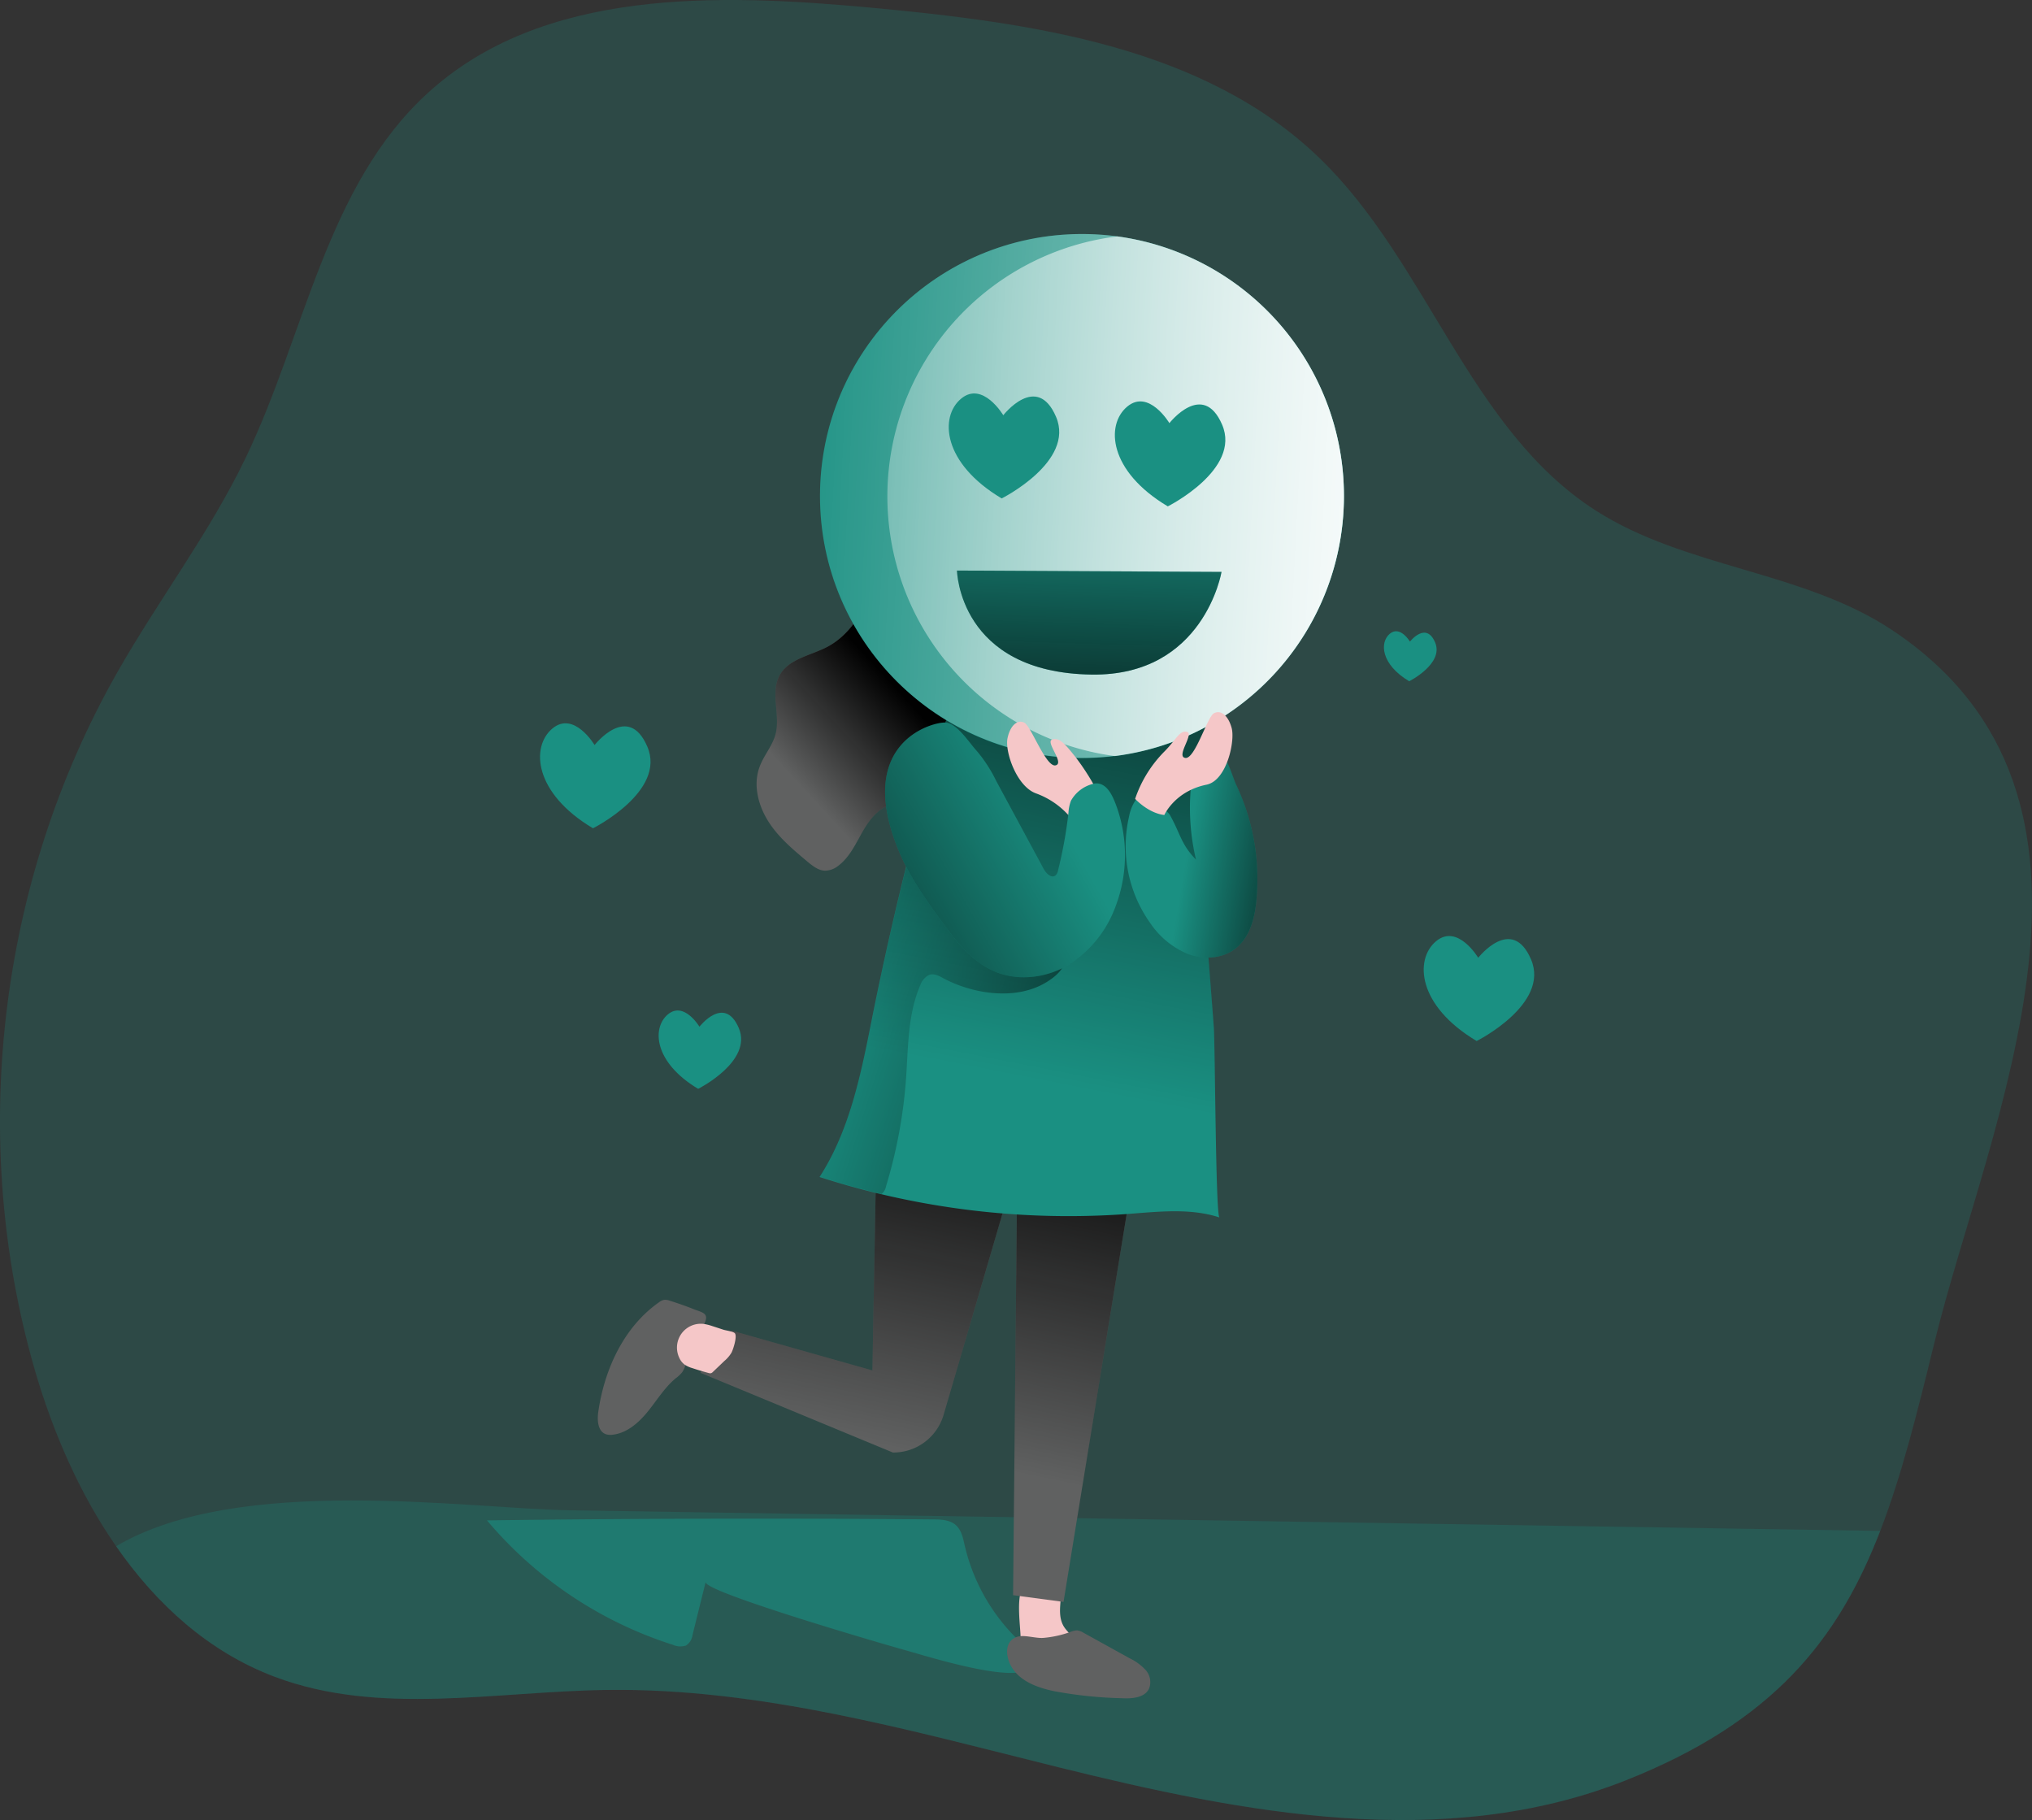 <svg id="Layer_1" data-name="Layer 1" xmlns="http://www.w3.org/2000/svg" xmlns:xlink="http://www.w3.org/1999/xlink" viewBox="0 0 480.98 430.77"><rect x="0" y="0" width="480.98" height="430.77" fill="#333333" stroke="none"/><defs><linearGradient id="linear-gradient" x1="221.19" y1="209.35" x2="246.31" y2="186.25" gradientUnits="userSpaceOnUse"><stop offset="0" stop-color="#010101" stop-opacity="0"/><stop offset="0.95" stop-color="#010101"/></linearGradient><linearGradient id="linear-gradient-2" x1="222.38" y1="283" x2="228.37" y2="186.34" gradientTransform="translate(63.4 54.56) rotate(8.23)" xlink:href="#linear-gradient"/><linearGradient id="linear-gradient-3" x1="245.58" y1="192.01" x2="254.56" y2="12.39" gradientTransform="translate(63.4 54.56) rotate(8.23)" xlink:href="#linear-gradient"/><linearGradient id="linear-gradient-4" x1="193.85" y1="175.48" x2="314.47" y2="195.16" gradientTransform="translate(63.4 54.56) rotate(8.23)" xlink:href="#linear-gradient"/><linearGradient id="linear-gradient-5" x1="271.76" y1="132.84" x2="312.18" y2="133.8" gradientTransform="translate(63.4 54.56) rotate(8.23)" xlink:href="#linear-gradient"/><linearGradient id="linear-gradient-6" x1="161.03" y1="60.43" x2="397.7" y2="38.63" gradientTransform="translate(63.4 54.56) rotate(8.23)" gradientUnits="userSpaceOnUse"><stop offset="0" stop-color="#fff" stop-opacity="0"/><stop offset="0.95" stop-color="#fff"/></linearGradient><linearGradient id="linear-gradient-7" x1="124.43" y1="63.43" x2="330.31" y2="44.46" xlink:href="#linear-gradient-6"/><linearGradient id="linear-gradient-8" x1="236.66" y1="47.2" x2="246.28" y2="133.17" gradientTransform="translate(63.4 54.56) rotate(8.23)" xlink:href="#linear-gradient"/><linearGradient id="linear-gradient-9" x1="239.56" y1="128.87" x2="156.16" y2="193.03" gradientTransform="translate(63.4 54.56) rotate(8.23)" xlink:href="#linear-gradient"/></defs><title>Smiley - Love</title><path d="M490.13,341.67c-4.08,16.64-7.74,31.42-12.81,44.52-10,25.91-25.46,45.25-60.26,59.05-43.11,17.08-90.75,7.65-134.19-3.09-35.21-8.73-70.68-18.8-106.94-18.32-26.45.35-53.89,6.21-78.62-3.1-15.65-5.89-28-17.14-37.57-30.91-8.6-12.36-14.85-26.8-19.09-41.2-16-54.75-8.89-115.84,19.25-165.42,9.75-17.21,21.89-33.08,30.46-50.89,14.09-29.26,19.12-64.44,43.06-86.36,27.15-24.89,68.51-23.68,105.19-20.27,37.86,3.54,78.65,9.18,106,35.6C370.22,86,380,125.49,410,144.7c21.22,13.58,48.82,14.25,69.88,28.11C540,212.52,503.07,288.93,490.13,341.67Z" transform="translate(-32.26 -23.85)" fill="#1a9082" opacity="0.24" style="isolation:isolate"/><path d="M228.38,176.79c-4,2.2-9.3,2.85-11.54,6.82-2.32,4.14.18,9.45-1,14-.74,2.78-2.78,5-3.78,7.73-1.57,4.2-.38,9,2,12.82s5.89,6.74,9.32,9.62c1.22,1,2.58,2.11,4.18,2.15a5.24,5.24,0,0,0,3.27-1.28c2.7-2.1,4.11-5.4,5.84-8.36s4.25-5.89,7.66-6.26c2.05-.23,4.13.54,6.17.24,3.76-.54,6.13-4.43,6.94-8.14s.62-7.64,1.95-11.2c2.12-5.72,7.85-9.72,9.33-15.65,1.15-4.66-.58-9.52-2.56-13.89-3.61-8-12.76-20.77-21.22-11.22C238.75,161.17,237,172,228.38,176.79Z" transform="translate(-32.26 -23.85)" fill="#606161"/><path d="M228.38,176.79c-4,2.2-9.3,2.85-11.54,6.82-2.32,4.14.18,9.45-1,14-.74,2.78-2.78,5-3.78,7.73-1.57,4.2-.38,9,2,12.82s5.89,6.74,9.32,9.62c1.22,1,2.58,2.11,4.18,2.15a5.24,5.24,0,0,0,3.27-1.28c2.7-2.1,4.11-5.4,5.84-8.36s4.25-5.89,7.66-6.26c2.05-.23,4.13.54,6.17.24,3.76-.54,6.13-4.43,6.94-8.14s.62-7.64,1.95-11.2c2.12-5.72,7.85-9.72,9.33-15.65,1.15-4.66-.58-9.52-2.56-13.89-3.61-8-12.76-20.77-21.22-11.22C238.75,161.17,237,172,228.38,176.79Z" transform="translate(-32.26 -23.85)" fill="url(#linear-gradient)"/><path d="M477.32,386.19c-10,25.91-25.46,45.25-60.26,59.05-43.11,17.08-90.75,7.65-134.19-3.09-35.21-8.73-70.68-18.8-106.94-18.32-26.45.35-53.89,6.21-78.62-3.1-15.65-5.89-28-17.14-37.57-30.91,29.06-17.17,82.95-8.89,107.68-8.5q87.33,1.33,174.66,2.74Q409.72,385.11,477.32,386.19Z" transform="translate(-32.26 -23.85)" fill="#1a9082" opacity="0.24" style="isolation:isolate"/><path d="M199.29,398.29l-3.1,12.5a3.5,3.5,0,0,1-1.55,2.53,4.31,4.31,0,0,1-3.11-.17,95.4,95.4,0,0,1-44-29.45q52.75-.69,105.5-.23c1.8,0,3.74.08,5.14,1.08,1.62,1.16,2,3.18,2.42,5A45.41,45.41,0,0,0,272.27,411c15.54,16.16-18.28,5.53-25.28,3.55C242.65,413.37,198.72,400.61,199.29,398.29Z" transform="translate(-32.26 -23.85)" fill="#1a9082" opacity="0.6" style="isolation:isolate"/><path d="M273.85,411.66a3.75,3.75,0,0,0,.35,1.82,3.58,3.58,0,0,0,2.67,1.41,18.47,18.47,0,0,0,8.91-.77,1.58,1.58,0,0,0,.93-.61,1.34,1.34,0,0,0,0-1c-.43-1.43-1.79-2.35-2.59-3.61-2.17-3.42.24-8.06-1-11.93-.58-1.89-8.18,1-8.94,2.73C272.86,402.83,273.77,408.29,273.85,411.66Z" transform="translate(-32.26 -23.85)" fill="#f5c7c8"/><path d="M247.91,280.62l-8.22,16.3-.93,51.29-33.38-9.44-7.33,10,45.56,18.87a12.4,12.4,0,0,0,12-8.92l17.45-59.61-1,102.29L284,403,303.8,281.39Z" transform="translate(-32.26 -23.85)" fill="#606161"/><path d="M247.91,280.62l-8.22,16.3-.93,51.29-33.38-9.44-7.33,10,45.56,18.87a12.4,12.4,0,0,0,12-8.92l17.45-59.61-1,102.29L284,403,303.8,281.39Z" transform="translate(-32.26 -23.85)" fill="url(#linear-gradient-2)"/><path d="M190.84,331.72a3,3,0,0,0-1.42-.21,3.13,3.13,0,0,0-1.2.59c-8.3,5.83-12.89,15.84-14.34,25.88-.3,2-.13,4.63,1.78,5.32a3.59,3.59,0,0,0,1.66.12c3.39-.4,6.16-2.87,8.31-5.52s3.94-5.64,6.56-7.82a8.35,8.35,0,0,0,1.54-1.43,7,7,0,0,0,.92-2.2,39.69,39.69,0,0,1,1.86-5c.75-1.65,2.36-3.5,2.81-5.19s-1.16-1.87-2.86-2.55S192.74,332.31,190.84,331.72Z" transform="translate(-32.26 -23.85)" fill="#606161"/><path d="M285.67,410.09a4.17,4.17,0,0,1,1.58-.35,3.78,3.78,0,0,1,1.52.58l10.85,6a12.47,12.47,0,0,1,3.81,2.79,4.28,4.28,0,0,1,.81,4.42c-1.07,2.2-4.07,2.39-6.51,2.26a98.71,98.71,0,0,1-16.2-1.71c-3.43-.76-7-2-9.18-4.74s-2.69-7.3,1-8.16c1.62-.37,4.15.48,5.91.33A25,25,0,0,0,285.67,410.09Z" transform="translate(-32.26 -23.85)" fill="#606161"/><path d="M320.91,312c-7-2.28-14.55-1.35-21.88-.81a192.14,192.14,0,0,1-72.78-8.77c7.46-11.53,10-25.45,12.7-38.91q7.85-38.76,19.52-76.6c.58-1.9,1.26-3.92,2.84-5.13s3.81-1.33,5.85-1.33c12.66,0,35.73-.75,46.89,6.29,7.74,4.88,2.35,25.57,2.58,34.33.4,15.31,1.82,30.56,2.94,45.83C319.88,271.13,320,311.66,320.91,312Z" transform="translate(-32.26 -23.85)" fill="#1a9082"/><path d="M320.93,311.94c-7-2.25-14.59-1.32-21.9-.81A192,192,0,0,1,241,306.46c-4.94-1.18-9.85-2.53-14.69-4.11,7.46-11.49,10-25.44,12.71-38.86q4.93-24.57,11.47-48.72,3.75-14,8-27.89c.55-1.9,1.26-4,2.81-5.17s3.83-1.33,5.86-1.31c12.67-.06,35.74-.73,46.89,6.27,7.76,4.9,2.38,25.58,2.58,34.36.41,15.3,1.84,30.56,2.95,45.82C319.87,271.13,320,311.68,320.93,311.94Z" transform="translate(-32.26 -23.85)" fill="url(#linear-gradient-3)"/><path d="M280,256.29c-7.13,4.41-17.27,2.89-24.33-.84-1.11-.62-2.3-1.26-3.46-.87a4.23,4.23,0,0,0-2.1,2.41c-3,6.89-2.86,14.64-3.39,22.16A116.54,116.54,0,0,1,242,304.58a3.15,3.15,0,0,1-1.06,1.88c-4.94-1.18-9.85-2.53-14.69-4.11,7.46-11.49,10-25.44,12.71-38.86q4.93-24.57,11.47-48.72c4.27,1.95,8,5.39,11,9,4.4,5.24,8,11.15,13.16,15.63C280.12,244.2,290.23,250,280,256.29Z" transform="translate(-32.26 -23.85)" fill="url(#linear-gradient-4)"/><path d="M329.74,235.85c-.3,4.61-1.38,9.62-5,12.48-3.08,2.42-7.48,2.71-11.16,1.37a19.92,19.92,0,0,1-9-7.29,31.33,31.33,0,0,1-5.07-25.3,10.2,10.2,0,0,1,2.22-4.77c1.22-1.29,1.71.85,3.34,1.55,1.1.48,3.53,1.82,4.12,2.87,2.49,4.42,2.61,6.93,6.17,10.55a52.93,52.93,0,0,1-1.22-17.06c.25-2.65,1.83-10.19,6.11-9.12,2.13.53,3.76,6.71,4.65,8.54A52.32,52.32,0,0,1,329.74,235.85Z" transform="translate(-32.26 -23.85)" fill="#1a9082"/><path d="M329.74,235.85c-.3,4.61-1.38,9.62-5,12.48-3.08,2.42-7.48,2.71-11.16,1.37a19.92,19.92,0,0,1-9-7.29,31.33,31.33,0,0,1-5.07-25.3,10.2,10.2,0,0,1,2.22-4.77c1.22-1.29,1.71.85,3.34,1.55,1.1.48,3.53,1.82,4.12,2.87,2.49,4.42,2.61,6.93,6.17,10.55a52.93,52.93,0,0,1-1.22-17.06c.25-2.65,1.83-10.19,6.11-9.12,2.13.53,3.76,6.71,4.65,8.54A52.32,52.32,0,0,1,329.74,235.85Z" transform="translate(-32.26 -23.85)" fill="url(#linear-gradient-5)"/><circle cx="256.11" cy="117.41" r="62.02" fill="#1a9082"/><path d="M349.73,150.13a62,62,0,1,1-53-70.33l.49.07A62,62,0,0,1,349.73,150.13Z" transform="translate(-32.26 -23.85)" fill="url(#linear-gradient-6)"/><path d="M349.73,150.13a62,62,0,0,1-53.57,52.67l-.5-.07A62,62,0,0,1,296.73,79.8l.49.07A62,62,0,0,1,349.73,150.13Z" transform="translate(-32.26 -23.85)" fill="url(#linear-gradient-7)"/><path d="M269.74,122.13s-4.88-8.2-10-3.91-4.4,15.25,9.62,23.6c0,0,17.4-8.71,12.87-19.31S269.74,122.13,269.74,122.13Z" transform="translate(-32.26 -23.85)" fill="#1a9082"/><path d="M309.06,124s-4.88-8.19-10-3.9-4.4,15.25,9.62,23.6c0,0,17.4-8.72,12.87-19.31S309.06,124,309.06,124Z" transform="translate(-32.26 -23.85)" fill="#1a9082"/><path d="M258.78,158.89l62.62.32s-4.14,24.66-30.71,24.3C259.21,183.09,258.78,158.89,258.78,158.89Z" transform="translate(-32.26 -23.85)" fill="#1a9082"/><path d="M258.78,158.89l62.62.32s-4.14,24.66-30.71,24.3C259.21,183.09,258.78,158.89,258.78,158.89Z" transform="translate(-32.26 -23.85)" fill="url(#linear-gradient-8)"/><path d="M307.86,216.75s2.47-5.65,10-7.18c4.8-1,6.79-10.36,5.93-13.45s-2.7-4.33-4.25-3.41-4.44,10.88-6.72,10.53,2.16-5.72.4-6.16-2.46,1.74-5.34,4.64a29.11,29.11,0,0,0-6.93,11.2S304,216.3,307.86,216.75Z" transform="translate(-32.26 -23.85)" fill="#f5c7c8"/><path d="M286.57,218.53a19.23,19.23,0,0,0-9.06-6.89c-4.62-1.63-7.43-9.92-6.77-13.06s2.42-4.49,4-3.67,5.12,10.58,7.37,10.09-2.51-5.57-.79-6.12,3.09,1.09,5.63,4.3a56.61,56.61,0,0,1,6.77,11.56A16.6,16.6,0,0,1,286.57,218.53Z" transform="translate(-32.26 -23.85)" fill="#f5c7c8"/><path d="M285.76,213.37a9.4,9.4,0,0,0-.59,2.83,103.59,103.59,0,0,1-2.47,13.67,2.07,2.07,0,0,1-.58,1.17c-1,.79-2.25-.47-2.84-1.57l-11.2-20.76a34.09,34.09,0,0,0-4.51-7c-1.86-2-4.65-6.52-7.4-6.83s-21.82,4.41-11.23,30.21c2.5,6.09,6.35,11.53,10.23,16.86,3.39,4.67,7.1,9.46,12.38,11.77,5.57,2.44,12.27,1.64,17.52-1.44a27.43,27.43,0,0,0,11.26-13.93,34.22,34.22,0,0,0,.12-23.91c-.84-2.26-2.22-5.43-5-5.16A8.27,8.27,0,0,0,285.76,213.37Z" transform="translate(-32.26 -23.85)" fill="#1a9082"/><path d="M285.76,213.37a9.4,9.4,0,0,0-.59,2.83,103.59,103.59,0,0,1-2.47,13.67,2.07,2.07,0,0,1-.58,1.17c-1,.79-2.25-.47-2.84-1.57l-11.2-20.76a34.09,34.09,0,0,0-4.51-7c-1.86-2-4.65-6.52-7.4-6.83s-21.82,4.41-11.23,30.21c2.5,6.09,6.35,11.53,10.23,16.86,3.39,4.67,7.1,9.46,12.38,11.77,5.57,2.44,12.27,1.64,17.52-1.44a27.43,27.43,0,0,0,11.26-13.93,34.22,34.22,0,0,0,.12-23.91c-.84-2.26-2.22-5.43-5-5.16A8.27,8.27,0,0,0,285.76,213.37Z" transform="translate(-32.26 -23.85)" fill="url(#linear-gradient-9)"/><path d="M200.8,337.69a11.78,11.78,0,0,0-2-.49,5.64,5.64,0,0,0-5.7,8.13,4,4,0,0,0,1.15,1.46,6.32,6.32,0,0,0,1.88.87c1.26.42,2.54.8,3.82,1.15a1.23,1.23,0,0,0,.63.05,1.22,1.22,0,0,0,.44-.31l2.71-2.59a7.75,7.75,0,0,0,1.7-2c.41-.83,1.36-3.8.78-4.54-.34-.42-2.12-.67-2.65-.83Z" transform="translate(-32.26 -23.85)" fill="#f5c7c8"/><path d="M173,200.19s-4.88-8.19-10-3.9-4.4,15.25,9.62,23.6c0,0,17.4-8.72,12.87-19.31S173,200.19,173,200.19Z" transform="translate(-32.26 -23.85)" fill="#1a9082"/><path d="M366,175.71s-2.32-3.91-4.77-1.86-2.1,7.26,4.59,11.24c0,0,8.29-4.15,6.13-9.2S366,175.71,366,175.71Z" transform="translate(-32.26 -23.85)" fill="#1a9082"/><path d="M197.82,266.86s-3.65-6.12-7.48-2.91-3.28,11.37,7.18,17.61c0,0,13-6.51,9.6-14.42S197.82,266.86,197.82,266.86Z" transform="translate(-32.26 -23.85)" fill="#1a9082"/><path d="M382.16,250.54s-4.89-8.19-10-3.9-4.4,15.25,9.63,23.6c0,0,17.4-8.72,12.87-19.31S382.16,250.54,382.16,250.54Z" transform="translate(-32.26 -23.85)" fill="#1a9082"/></svg>